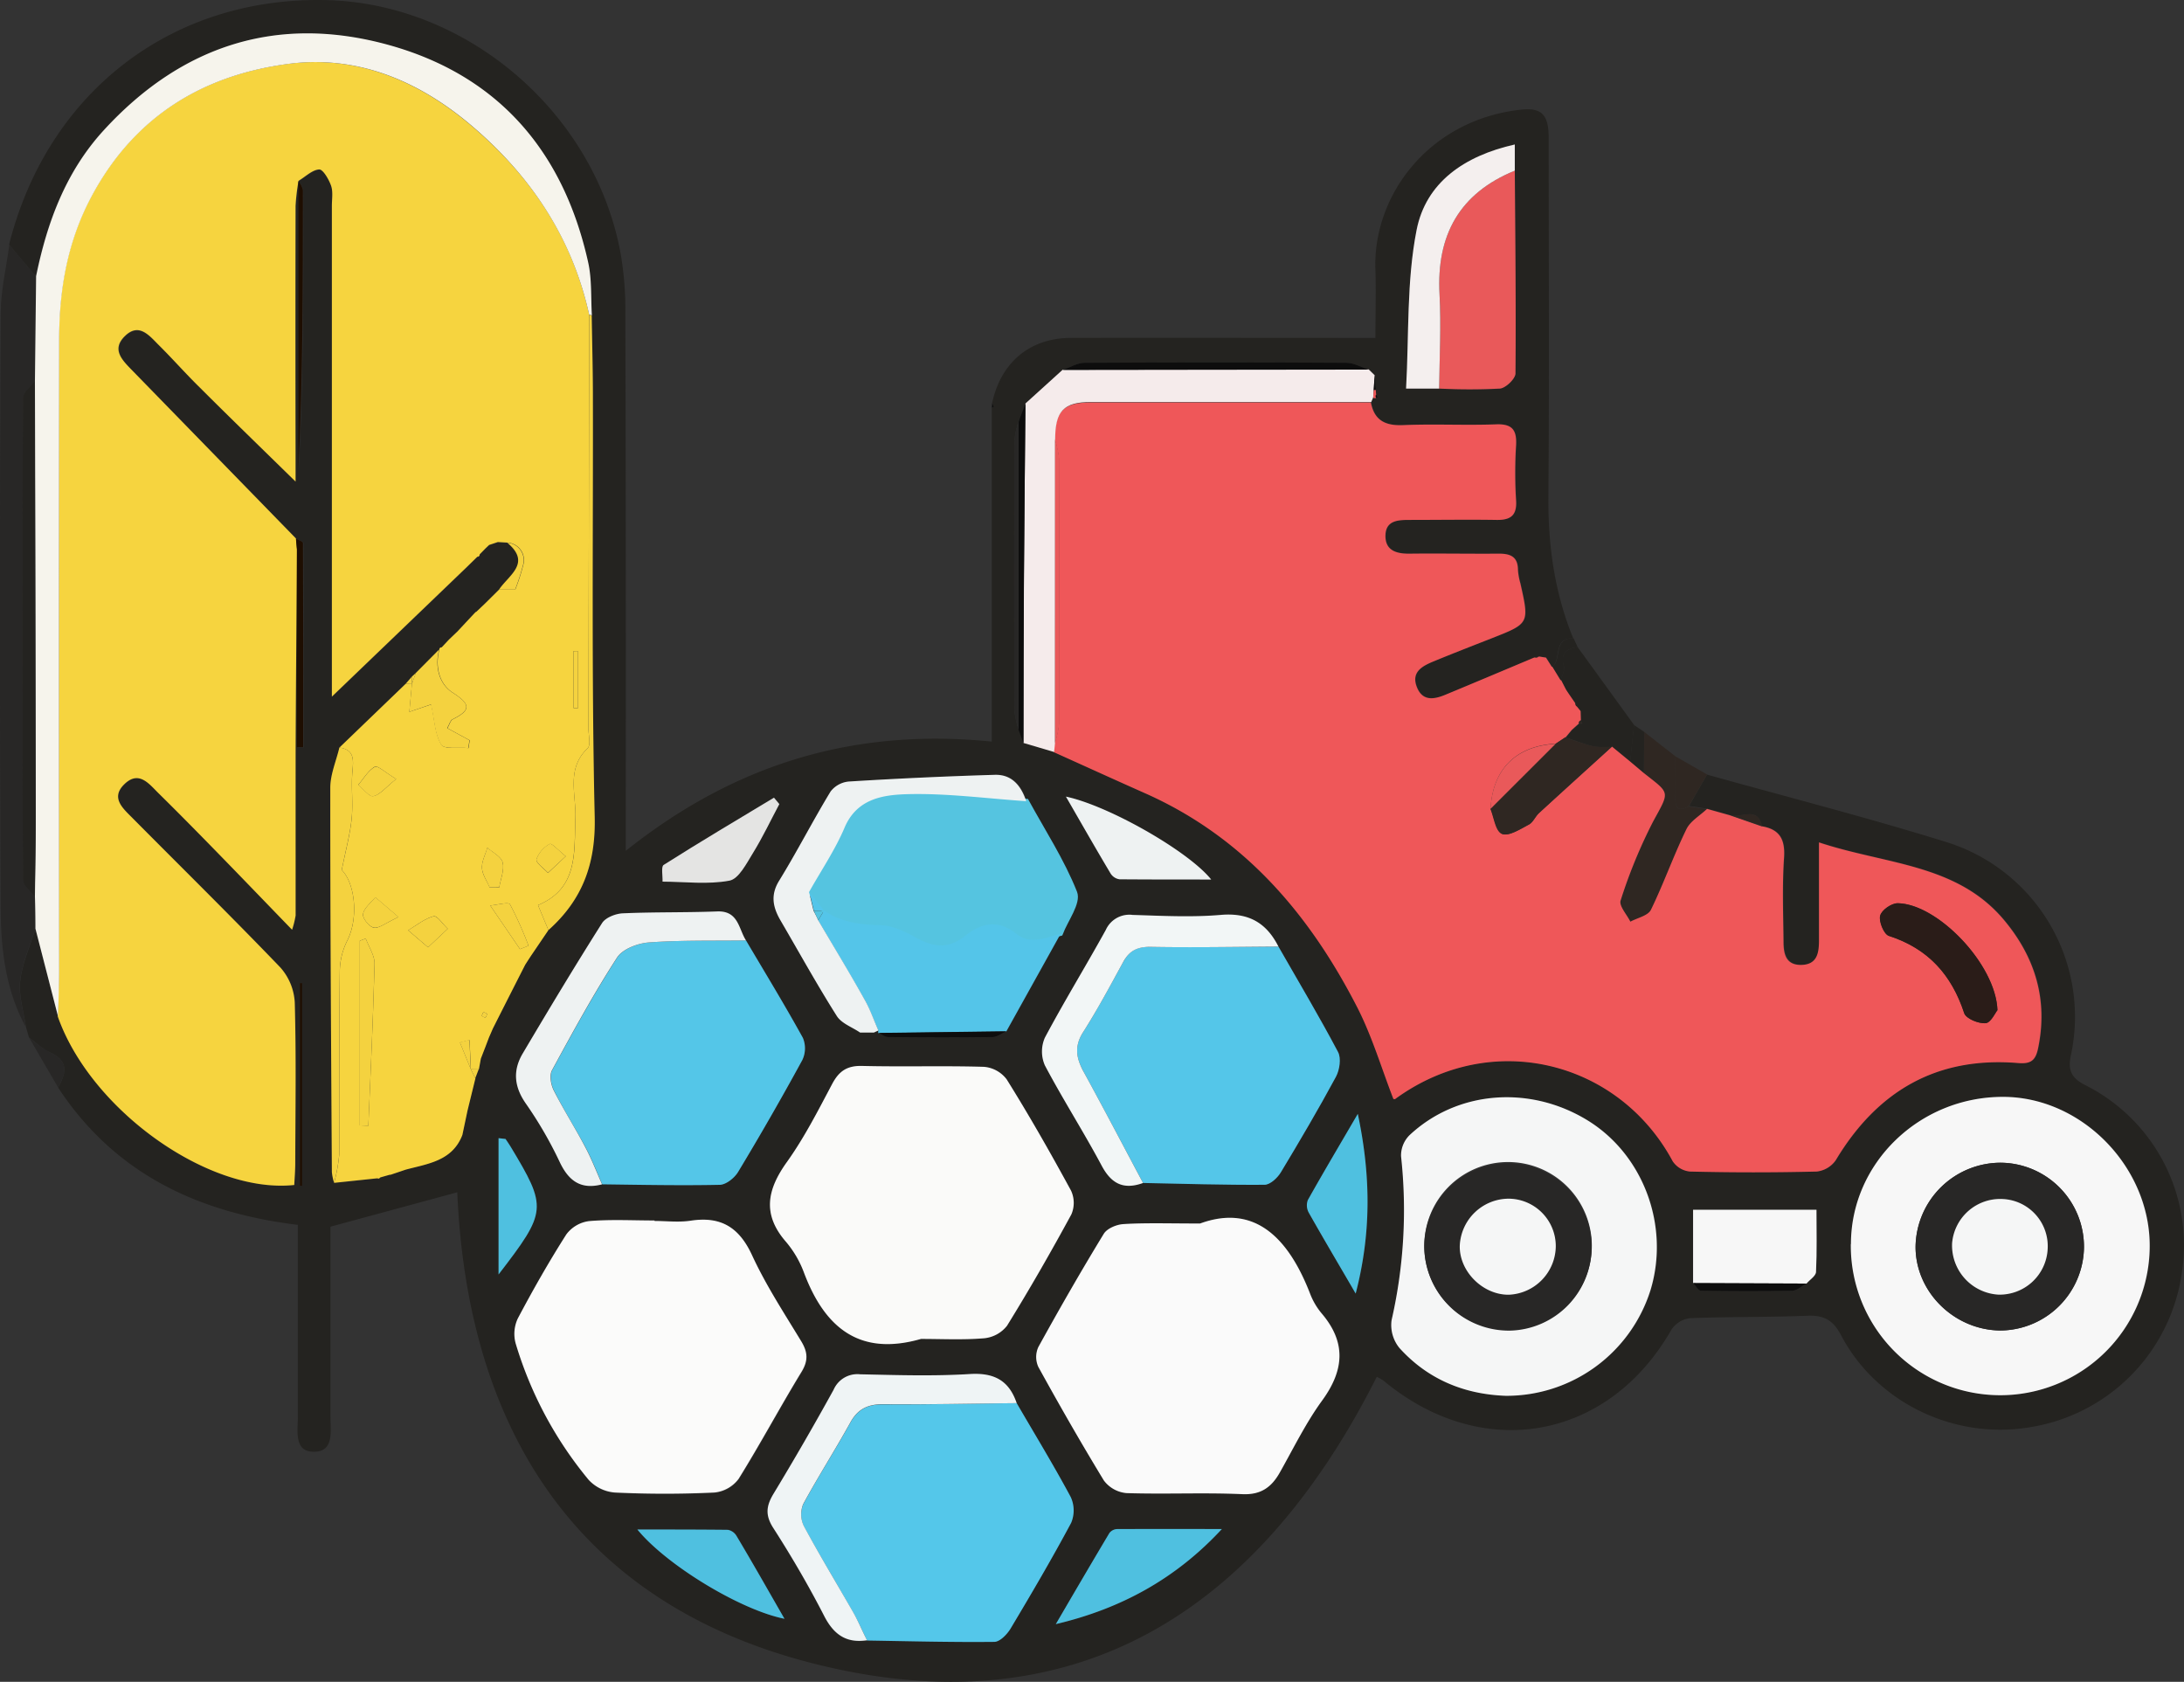 <svg xmlns="http://www.w3.org/2000/svg" width="482.282" height="371.315" viewBox="0 0 482.282 371.315">
  <rect x="0" y="0" width="482.282" height="371.315" fill="#333333" stroke="none"/>
  <g id="Screenshot_199_" data-name="Screenshot (199)" transform="translate(-439.015 -197.89)">
    <path id="Path_2" data-name="Path 2" d="M961.57,444.56c17.68,4.94,35.48,9.49,53,14.94a40.39,40.39,0,0,1,27.34,47.07c-.69,3.26.11,5,3.23,6.57a39.54,39.54,0,0,1,21.26,41.55,40.22,40.22,0,0,1-33.79,34c-16.6,2.69-33.64-5.53-41.45-20.37-1.74-3.31-3.75-4.43-7.38-4.29-8.64.35-17.31.2-25.95.54a5.79,5.79,0,0,0-4.1,2.5C939.8,591.51,912,596.51,890.17,578.4a9.119,9.119,0,0,0-1.53-.88c-26.2,52-66.94,78.07-124.85,63.18-51.61-13.26-75.91-51.27-78.2-103.92l-28,7.59v42c0,3.2.86,7.79-3.8,7.69-4.25-.08-3.4-4.53-3.41-7.59v-42.5c-22.22-2.7-40.52-11.42-52.93-30.31,1.75-3.11,2.43-5.87-1.78-7.75-1.71-.76-3.12-2.2-4.67-3.33-.21-.76-.43-1.51-.65-2.27-.48-3.4-1.63-6.89-1.26-10.2.43-3.91,2.18-7.68,3.35-11.51l5,19.42c7.23,20.54,33.29,39.23,52.22,37.18.08-1.57.22-3.2.22-4.83,0-11.82.22-23.65-.11-35.46a12.65,12.65,0,0,0-3.19-7.74c-10.71-11.17-21.75-22-32.66-33-2.12-2.14-4.9-4.47-1.72-7.51s5.41,0,7.5,2.06c4.27,4.2,8.47,8.47,12.66,12.76,5.4,5.53,10.75,11.1,16.82,17.37a20.108,20.108,0,0,0,.78-3.16c0-12-.09-23.93,0-35.89,0-15,.21-29.94.32-44.91v43.66h1.41c0-15,0-30.07-.06-45.11,0-.31-1-.62-1.56-.94l-36.19-37.11c-2.17-2.23-4.56-4.76-1.57-7.63s5.41,0,7.49,2.09c3.07,3,5.94,6.27,9,9.31,6.77,6.73,13.61,13.38,21.15,20.77V319.06a46.035,46.035,0,0,1,.62-5.33V377.4c1.07-20.57,1.08-41.14,1-61.71,0-.73-.61-1.47-.93-2.2,1.5-.9,3-2.39,4.51-2.47.84,0,2.13,2.2,2.62,3.61s.17,3,.17,4.46V427.41l29.74-28.58,2.33-2.28a.46.46,0,0,0,.5-.51l1.3-1.33.8-.76,1.93-.64,2.14.13c5.36,4.48.31,7.11-1.81,10.27l-3.2,3.17-1.9,1.8-.16.06-.82.87L685.57,413l-1.77,1.69-.16.16-1.55,1.66a.45.45,0,0,0-.51.48l-5.15,5.2-.85.78-1.41,1.6-14.61,14.06c-.7,3-2,5.93-2,8.89,0,28.28.18,56.55.35,84.83a12,12,0,0,0,.49,2.38h0l9.5-1,.4.07.3-.27,2.19-.67-.09.08,3.48-1.17c4.92-1.32,10.3-1.91,12.51-7.66l1.14-5.4,1.74-7.1c.25-.66.51-1.33.77-2a13.819,13.819,0,0,0,.43-2.35l1-2.58.79-2.08.87-2q3.56-7,7.13-14.06l1.22-1.89,3.91-5.76c7.48-6.67,10.47-14.59,10.22-25-.72-31.24-.33-62.5-.4-93.76,0-5.64-.17-11.28-.26-16.93-.25-3.92,0-7.95-.83-11.74-5.44-24.47-19.85-41.29-44.18-48-24.52-6.74-45.66.16-62.82,18.91-8.34,9.12-12.47,20.28-14.9,32.18q-3-3.49-5.9-7c8.42-33.42,35.56-54.54,69.48-54,31.29.45,59.77,24.64,65.54,55.84a71.859,71.859,0,0,1,1.07,12.86q.15,57.45.09,114.89v4.25c24-19.12,50.27-27.19,80.82-24.12V363.55c.13-.08.38-.19.37-.24a4.492,4.492,0,0,0-.31-.71c1.95-9.07,8.34-14.44,17.46-14.46,20.1-.05,40.2,0,60.31,0h6.89c0-5.48.16-10.26,0-15-.64-16.41,11.82-33.23,32.26-35.4,4.43-.47,6,1.14,6,6.17,0,26.47.15,52.93-.06,79.4-.08,10.79,1.39,21.18,5.49,31.17-4.58-.13-2.53,4.64-4.67,6.32v-.08l-1.27-2-1.63-.26-.93.23c-6.58,2.76-13.15,5.54-19.75,8.27-2.53,1-5,1.33-6.24-1.83s1.19-4.52,3.57-5.51c4.29-1.79,8.63-3.47,13-5.17,8.31-3.27,8.31-3.26,6.32-12.15a14.319,14.319,0,0,1-.53-2.94c0-2.87-1.59-3.62-4.18-3.59-6.49.08-13,0-19.48,0-3,0-5.66-.54-5.6-4s2.94-3.45,5.55-3.45c6.32,0,12.65-.07,19,0,3.14.05,4.53-1,4.29-4.4a97.543,97.543,0,0,1,0-12c.19-3.34-.73-4.84-4.4-4.7-6.82.25-13.65-.12-20.47.17-4,.17-6.43-1-7.18-5,.14-.34.28-.7.41-1l.32.09.32-.05.44-.15-.4-.6-.07-1-.27-3.23-1.32-1.29c-1.63-.52-3.26-1.49-4.89-1.5q-28.92-.17-57.86,0c-1.61,0-3.22,1-4.82,1.58l-8.22,7.44c-.51,1.32-1,2.64-1.54,3.95a20.325,20.325,0,0,0-.91,4.18q-.09,29.79,0,59.58a19.512,19.512,0,0,0,.92,4.17l1.09,3,6.76,2c6.76,3,13.51,6.1,20.27,9.12,21.7,9.68,36.17,26.6,46.74,47.19,3.29,6.42,5.36,13.46,8,20.27.08,0,.31.12.4,0,21.4-15.62,49.43-8.32,61.27,13.74a5.19,5.19,0,0,0,3.82,2.28q13.98.3,28,0a5.93,5.93,0,0,0,4.18-2.49c9.15-15.25,22.26-22.94,40.24-21.47,2.64.22,3.85-.38,4.43-3.17,2.27-10.76-.63-20.16-7.46-28.35-10.43-12.51-26.16-12.28-40.9-17.19v21.8c0,2.67-.56,5.2-3.94,5.25s-3.87-2.62-3.9-5.21c-.06-6.16-.3-12.34.12-18.47.28-4.09-1-6.29-5-6.94-1-4.6-4.72-1.51-7-2.43l-5-1.4-4.06-.6C958.88,449.23,960.23,446.9,961.57,444.56Zm-3.08,112.27c.59.59,1.17,1.66,1.77,1.67,6.73.12,13.46.15,20.19,0,1,0,2.06-1,3.09-1.58.73-.87,2.06-1.7,2.1-2.6.22-4.56.1-9.14.1-13.69H958.49ZM778.62,501.59c.71.32,1.42.92,2.13.93,7.71.07,15.42.09,23.13,0,1,0,2-.84,3-1.28l12-21.57c1.16-3.06,4-6.81,3.16-9.06-2.79-7-7-13.5-10.67-20.19-1.16-3.38-3.18-6-7-5.82q-16.11.53-32.19,1.48a5.73,5.73,0,0,0-4,2.18c-3.95,6.5-7.45,13.27-11.4,19.76-2,3.21-1.31,5.92.36,8.78,4.09,7,8,14.14,12.37,21,1,1.66,3.41,2.49,5.17,3.7h3.05l1-.46A.83.83,0,0,0,778.62,501.59ZM902.41,359.34c4.48.06,9,.37,13.42,0,1.28-.1,3.43-2.17,3.44-3.35.13-14.92,0-29.84-.15-44.76v-5.79c-11.22,2.52-19.64,8.43-21.69,18.9-2.23,11.34-1.66,23.23-2.32,35ZM717.61,535c8.65.08,17.3.29,25.95.11,1.4,0,3.27-1.53,4.06-2.86q7.33-12.18,14.16-24.67a6,6,0,0,0,.13-4.92c-4-7.27-8.34-14.36-12.56-21.51-1.65-2.56-1.65-6.57-6.31-6.4-6.95.27-13.93.11-20.88.42-1.59.07-3.78.93-4.55,2.15-6,9.49-11.8,19.12-17.52,28.78-2.22,3.75-1.93,7.34.7,11.09a88.751,88.751,0,0,1,7.48,12.92C710.27,534.34,713,536.23,717.61,535Zm119.43-.3c8.94.18,17.89.46,26.83.4,1.22,0,2.83-1.5,3.57-2.72,4.21-6.95,8.33-14,12.19-21.13.81-1.51,1.19-4.08.46-5.46-4.17-7.88-8.74-15.54-13.16-23.28-2.65-5.24-6.57-7.56-12.73-7-6.43.57-13,.22-19.43,0a5.7,5.7,0,0,0-5.91,3.3c-4.4,8-9.18,15.75-13.46,23.8a7.62,7.62,0,0,0,0,6.12c3.95,7.47,8.56,14.6,12.51,22.08,2.09,4.19,4.86,5.45,9.09,3.91Zm-61,101c9.37.15,18.74.4,28.11.3,1.23,0,2.81-1.65,3.58-2.92,4.6-7.7,9.15-15.44,13.38-23.35a7.06,7.06,0,0,0-.09-5.71c-3.76-7-7.92-13.84-11.93-20.73-1.66-4.86-4.79-6.71-10.13-6.38-8.12.51-16.3.25-24.44.07-2.88-.06-4.48.9-5.87,3.43q-6.36,11.58-13.22,22.88c-1.64,2.7-1.94,4.76-.08,7.64,4,6.28,7.82,12.77,11.23,19.41,2.16,4.17,4.94,6.09,9.5,5.4ZM788,569.15c4.66,0,9.34.25,14-.13a7.31,7.31,0,0,0,5-2.76c5-8,9.69-16.27,14.21-24.59a6.41,6.41,0,0,0-.08-5.25c-4.52-8.31-9.23-16.52-14.21-24.56a7,7,0,0,0-5-2.76c-9-.27-18,0-26.94-.2-3.33-.09-5.09,1.13-6.6,4-3.09,5.87-6.13,11.85-10,17.23-4.37,6.1-5.46,11.55-.19,17.6a22.741,22.741,0,0,1,4,6.88C766.72,566.7,774.41,573.05,788,569.15Zm61.66-25.48c-7.23,0-12.07-.17-16.88.1a6.289,6.289,0,0,0-4.37,2.14c-5,8.23-9.8,16.59-14.45,25a5.28,5.28,0,0,0,0,4.4c4.65,8.45,9.41,16.84,14.46,25.06a7,7,0,0,0,5,2.79c8.48.28,17-.14,25.46.23,4.15.18,6.53-1.46,8.4-4.78,3-5.36,5.75-11,9.36-15.91,4.88-6.69,5.34-12.81-.14-19.23a15.28,15.28,0,0,1-2.52-4.29c-4.82-12.31-12.28-19.92-24.36-15.51Zm-120.45-.56h0c-4.83,0-9.68-.27-14.47.14a7.47,7.47,0,0,0-5,2.94c-3.84,6-7.38,12.26-10.72,18.57a8,8,0,0,0-.47,5.48,85.47,85.47,0,0,0,16.13,30.14,8.83,8.83,0,0,0,5.77,2.79q10.965.495,22,0a7.61,7.61,0,0,0,5.33-3c4.83-7.76,9.14-15.84,13.9-23.64,1.53-2.52,1.37-4.38-.07-6.76-3.78-6.26-7.81-12.43-10.86-19-2.85-6.17-6.88-8.65-13.51-7.62a72.389,72.389,0,0,1-8.07-.04Zm264.18,5.1a33,33,0,0,0,66,.74c.21-17.65-15-33.22-32.39-33.24-18.5-.02-33.61,14.6-33.65,32.5Zm-76.22,33.5a33.33,33.33,0,0,0,32-23.38c4.27-14.15-1.59-29.89-13.94-37.45-12.78-7.82-28.79-6.56-39.31,3.31a6.35,6.35,0,0,0-1.85,4.62A109.2,109.2,0,0,1,891.91,565a8,8,0,0,0,1.75,6.14c6.22,6.86,14.22,10.24,23.47,10.57Zm-62.69,29.41H831.32a2.27,2.27,0,0,0-1.68.87c-4,6.68-7.91,13.4-11.84,20.12,14.46-3.41,26.54-10.11,36.64-20.99Zm30-91.66c-4.15,7.11-7.66,13-11,19a3.351,3.351,0,0,0,.17,2.74c3.39,6,6.91,12,10.39,17.92,3.29-12.89,3.43-25.53.41-39.66ZM757.85,630.94c-3.65-6.36-7-12.34-10.53-18.27a2.83,2.83,0,0,0-1.91-1.37c-6.5-.11-13-.07-20-.07C731.88,619.16,748.23,629,757.85,630.94ZM820,449.42c3.59,6.2,6.68,11.63,9.88,17a2.79,2.79,0,0,0,1.94,1.25c6.53.09,13.05.05,20.25.05C847.07,461.48,829.43,451.41,820,449.42Zm-63.28,1.65-1.18-1.42c-8.14,4.91-16.32,9.77-24.36,14.85-.61.39-.19,2.42-.25,3.69,5,0,10,.68,14.78-.22,2.07-.39,3.78-3.83,5.22-6.15,2.12-3.46,3.87-7.16,5.78-10.75ZM696.25,525l-1.54-.19v30.11c10.74-14,10.79-14.71,2.62-28.29C697,526.1,696.61,525.56,696.25,525Zm-45.41,10.29h.49V490.58h-.49Z" transform="translate(-145.6 -75.65)" fill="#242320"/>
    <path id="Path_3" data-name="Path 3" d="M592.4,478.58c-1.17,3.83-2.92,7.6-3.35,11.51-.37,3.31.78,6.8,1.26,10.2-4.41-8-5.49-17-5.54-25.8q-.36-65.85,0-131.71c0-5.07,1.24-10.13,1.9-15.19q3,3.48,5.9,7-.13,11.55-.26,23.12c-.91,1.21-2.6,2.42-2.61,3.63q-.21,53.25,0,106.5c0,1.21,1.7,2.42,2.61,3.64Z" transform="translate(-145.6 -75.65)" fill="#282726"/>
    <path id="Path_4" data-name="Path 4" d="M957.53,451.57l4.06.6c-1.55,1.48-3.68,2.68-4.55,4.48-2.82,5.84-5,12-7.84,17.8-.64,1.31-3,1.77-4.54,2.62-.78-1.58-2.56-3.51-2.15-4.69a112.429,112.429,0,0,1,7.19-17.46c3.71-6.79,3.75-6.06-2.08-10.68l.09-9.1,6.88,5.39c0,3.09.06,6.19,0,9.28C954.53,452.25,955.52,452.7,957.53,451.57Z" transform="translate(-145.6 -75.65)" fill="#2f2722"/>
    <path id="Path_5" data-name="Path 5" d="M933,416.41l12.47,17.2c-.29,2.7-.57,5.41-.86,8.11l-4-3.29a18.132,18.132,0,0,1-4-.06c-2.12-.5-4.17-1.34-6.25-2v.06l1.32-1.59.16-.16,1.53-1.37h.66c-.09-.21-.19-.42-.28-.62l-.06-2.05-.82-1a.8.8,0,0,1-.37-.75l-1.5-2.17-.58-.87-1.11-2.16-.1.08c.28-1,1-2.21.75-3.09C929.13,417.81,930.46,416.78,933,416.41Z" transform="translate(-145.6 -75.65)" fill="#242320"/>
    <path id="Path_6" data-name="Path 6" d="M957.53,451.57c-2,1.13-3,.68-2.95-1.76.07-3.09,0-6.19,0-9.28l7,4C960.23,446.9,958.88,449.23,957.53,451.57Z" transform="translate(-145.6 -75.65)" fill="#2f2722"/>
    <path id="Path_7" data-name="Path 7" d="M591,502.56a29.625,29.625,0,0,0,4.67,3.33c4.21,1.88,3.53,4.64,1.78,7.75Z" transform="translate(-145.6 -75.65)" fill="#282726"/>
    <path id="Path_8" data-name="Path 8" d="M944.58,441.72c.29-2.7.57-5.41.86-8.11l2.27,1.53-.09,9.11Z" transform="translate(-145.6 -75.65)" fill="#242320"/>
    <path id="Path_9" data-name="Path 9" d="M933,416.41c-2.51.37-3.84,1.4-3,4.27.26.88-.47,2.05-.75,3.09l-1.83-3c2.14-1.68.09-6.45,4.67-6.32Z" transform="translate(-145.6 -75.65)" fill="#242320"/>
    <path id="Path_10" data-name="Path 10" d="M803.71,362.6a4.492,4.492,0,0,1,.31.71c0,.05-.24.16-.37.24Z" transform="translate(-145.6 -75.65)" fill="#0d0d0d"/>
    <path id="Path_11" data-name="Path 11" d="M668.6,533.49l-.3.27-.4-.07-9.5,1h0a36.763,36.763,0,0,0,1.13-6.23c.1-13.64,0-27.27.13-40.9a15.681,15.681,0,0,1,1.72-6.49c2.47-5.06,1.59-12.57-1.29-15.44.85-4.28,1.82-7.76,2.18-11.31s-.14-7,.18-10.49c.24-2.62.42-4.76-2.88-5.24l14.61-14.06,1.4.05h0c-.18,1.9-.36,3.81-.57,6.13l4.83-1.63c.77,3.5.83,6.6,2.24,8.88.66,1.07,3.91.55,6,.75.09-.57.18-1.15.26-1.73l-4.92-2.67c.5-.87.68-1.7,1.16-1.94,4.16-2.07,3.91-3.38,0-5.92-2.94-1.89-3.94-5.71-2.94-9.5a.45.45,0,0,1,.51-.48l1.55-1.66.16-.16,1.77-1.69,3.18-3.41.82-.87.16-.06,1.9-1.8,3.2-3.17h3.54a44.488,44.488,0,0,0,1.72-5.31,3.86,3.86,0,0,0-3.45-5l-2.14-.13-1.93.64-.8.76-1.3,1.33a.46.46,0,0,1-.5.51l-2.33,2.28-29.8,28.61V319.02c0-1.5.29-3.11-.17-4.46s-1.78-3.65-2.62-3.61c-1.54.08-3,1.57-4.51,2.47l-.1.24a46.046,46.046,0,0,0-.62,5.33q-.06,27.18,0,54.35v6.52c-7.54-7.39-14.38-14-21.15-20.77-3.07-3-5.94-6.27-9-9.31-2.08-2.06-4.36-5.1-7.49-2.09s-.6,5.4,1.57,7.63L650,392.46l.21,2.39c-.11,15-.27,29.94-.32,44.91v35.89a20.108,20.108,0,0,1-.78,3.16c-6.07-6.27-11.42-11.84-16.82-17.37-4.19-4.29-8.39-8.56-12.66-12.76-2.09-2.06-4.32-5.09-7.5-2.06s-.4,5.37,1.72,7.51c10.91,11,21.95,21.85,32.66,33a12.65,12.65,0,0,1,3.19,7.74c.33,11.81.14,23.64.11,35.46,0,1.63-.14,3.26-.22,4.83-18.93,2.05-45-16.64-52.21-37.18.08-3.33.24-6.65.24-10V348.55c0-11.2,1.84-21.88,7.35-32,9.44-17.4,24.44-26.42,43.23-28.91,15.25-2,28.8,3.73,40.41,13.56,13.2,11.13,22.39,24.8,26.12,41.87q-.08,45.66-.17,91.31c0,1.5.57,3.65-.2,4.38-4.75,4.52-2.49,10.18-2.69,15.31-.3,7.67.65,15.59-8.25,19.31l2.3,5.52-3.91,5.76c-.41.63-.82,1.26-1.22,1.89q-3.57,7-7.13,14.06l-.87,2-.79,2.08-1,2.58c-.14.78-.29,1.57-.43,2.35H688.6q-.14-3.22-.29-6.45l-2.12.54q1.22,3,2.41,5.91c.33.67.66,1.33,1,2l-1.74,7.1-1.14,5.4c-2.21,5.75-7.59,6.34-12.52,7.66l-3.47,1.17.09-.09Zm-3.22-52.74-1.31.5V522l1.89.09c.49-11.92,1.07-23.84,1.36-35.77C667.37,484.5,666.06,482.62,665.38,480.75Zm13.76,1.94,4.35-4.09c-1.06-1-2.39-3-3.12-2.77-2,.54-3.77,2-5.63,3.1Zm20.3.4,1.89-.75a80.942,80.942,0,0,0-4.1-9.15c-.33-.56-2.83.14-4.36.27ZM672.1,445.53c-2.39-1.43-4.13-3.06-4.72-2.72-1.5.88-2.47,2.64-3.65,4,1.12.9,2.47,2.71,3.32,2.5C668.57,449,669.79,447.38,672.1,445.53Zm.52,30.5-5.12-4.38c-1,1.23-2.49,2.36-2.72,3.72-.16.89,1.39,2.81,2.41,3s2.55-1.01,5.43-2.37Zm20.12-6.56h2.12c.31-1.85,1.16-3.83.76-5.51-.31-1.28-2.19-2.18-3.38-3.26-.43,1.5-1.27,3-1.19,4.5S692.14,468,692.74,469.47Zm16.81-6.88c-1.6-1.27-3.1-2.95-3.53-2.71a6.24,6.24,0,0,0-2.94,3.4c-.18.73,1.63,2,2.54,3Zm2.71-45.3h-1v12.58h1ZM691,497.84c.28.12.62.4.82.32s.26-.51.38-.79c-.28-.12-.62-.39-.81-.31S691.08,497.56,691,497.84Z" transform="translate(-145.6 -75.65)" fill="#f6d43f"/>
    <path id="Path_12" data-name="Path 12" d="M927.41,420.75l1.83,3,.1-.08,1.11,2.16.58.87,1.43,2.08a.8.8,0,0,0,.37.75l.82,1,.06,2.05a.6.6,0,0,0-.44.65h.06l-1.53,1.37-.16.16-1.32,1.59v-.06l-2.16,1.43c-8.68.51-13.88,5.47-14.39,14.37.82,2,1.21,5,2.59,5.57s4-1.06,5.88-2.06c.94-.49,1.42-1.78,2.25-2.55,5.35-4.91,10.74-9.78,16.11-14.66l4,3.29,3,2.53c5.83,4.61,5.79,3.88,2.08,10.67a112.407,112.407,0,0,0-7.19,17.46c-.41,1.18,1.37,3.11,2.15,4.69,1.56-.85,3.9-1.31,4.54-2.62,2.84-5.82,5-12,7.84-17.8.87-1.8,3-3,4.55-4.48l5,1.4,7,2.43c4,.65,5.27,2.85,5,6.94-.42,6.13-.18,12.31-.12,18.47,0,2.59.4,5.26,3.9,5.21s3.92-2.58,3.94-5.25v-21.8c14.74,4.91,30.47,4.68,40.9,17.19,6.83,8.19,9.73,17.59,7.46,28.35-.58,2.79-1.79,3.39-4.43,3.17-18-1.47-31.09,6.22-40.24,21.47a5.93,5.93,0,0,1-4.18,2.49q-13.98.345-28,0a5.19,5.19,0,0,1-3.82-2.28c-11.84-22.06-39.87-29.36-61.27-13.74-.09.07-.32,0-.4,0-2.64-6.81-4.71-13.85-8-20.27-10.57-20.59-25-37.51-46.74-47.19-6.76-3-13.51-6.08-20.26-9.12l.21-2a19.535,19.535,0,0,0,.93-4.17q.09-29.32,0-58.64a19.7,19.7,0,0,0-.91-4.18c0-6.2,1.84-8.2,7.87-8.21h61.93c.75,4,3.23,5.18,7.18,5,6.82-.29,13.65.08,20.47-.17,3.67-.14,4.59,1.36,4.4,4.7a97.543,97.543,0,0,0,0,12c.24,3.37-1.15,4.45-4.29,4.4-6.32-.1-12.65,0-19,0-2.61,0-5.49,0-5.55,3.45s2.63,4.08,5.6,4c6.49-.07,13,.05,19.48,0,2.59,0,4.16.72,4.18,3.59a14.315,14.315,0,0,0,.53,2.94c2,8.89,2,8.88-6.32,12.15-4.33,1.7-8.67,3.38-13,5.17-2.38,1-4.77,2.29-3.57,5.51s3.71,2.87,6.24,1.83c6.6-2.73,13.17-5.51,19.75-8.27a1,1,0,0,0,.93-.23l1.63.26,1.27,2Zm98.29,75.82c-.36-10.16-13.24-23.48-22-23.61-1.36,0-3.59,1.57-3.88,2.78s.84,4.08,1.93,4.43c8.66,2.79,13.85,8.57,16.64,17.07.4,1.2,3.17,2.34,4.73,2.2C1024.24,499.34,1025.22,497.14,1025.7,496.57Z" transform="translate(-145.6 -75.65)" fill="#ef5759"/>
    <path id="Path_13" data-name="Path 13" d="M788,569.15c-13.55,3.9-21.24-2.45-25.82-14.56a22.742,22.742,0,0,0-4-6.88c-5.27-6.05-4.18-11.5.19-17.6,3.85-5.38,6.89-11.36,10-17.23,1.51-2.85,3.27-4.07,6.6-4,9,.23,18-.07,26.94.2a7,7,0,0,1,5,2.76c5,8,9.69,16.25,14.21,24.56a6.41,6.41,0,0,1,.08,5.25c-4.52,8.32-9.23,16.54-14.21,24.59a7.31,7.31,0,0,1-5,2.76C797.3,569.4,792.62,569.15,788,569.15Z" transform="translate(-145.6 -75.65)" fill="#fafaf9"/>
    <path id="Path_14" data-name="Path 14" d="M849.62,543.67c12.08-4.41,19.54,3.2,24.31,15.54a15.279,15.279,0,0,0,2.52,4.29c5.48,6.42,5,12.54.14,19.23-3.61,4.95-6.33,10.55-9.36,15.91-1.87,3.32-4.25,5-8.4,4.78-8.47-.37-17,.05-25.46-.23a7,7,0,0,1-5-2.79c-5-8.22-9.81-16.61-14.46-25.06a5.28,5.28,0,0,1,0-4.4c4.65-8.44,9.44-16.8,14.45-25,.73-1.19,2.84-2.06,4.37-2.14C837.55,543.5,842.39,543.67,849.62,543.67Z" transform="translate(-145.6 -75.65)" fill="#fafafa"/>
    <path id="Path_15" data-name="Path 15" d="M729.17,543.11c2.66,0,5.38.34,8-.07,6.63-1,10.66,1.45,13.51,7.62,3.05,6.61,7.08,12.78,10.86,19,1.44,2.38,1.6,4.24.07,6.76-4.76,7.8-9.07,15.88-13.9,23.64a7.61,7.61,0,0,1-5.33,3q-10.95.525-22,0a8.83,8.83,0,0,1-5.77-2.79,85.471,85.471,0,0,1-16.13-30.14,8,8,0,0,1,.47-5.48c3.34-6.31,6.88-12.54,10.72-18.57a7.47,7.47,0,0,1,5-2.94c4.79-.41,9.64-.14,14.47-.14Z" transform="translate(-145.6 -75.65)" fill="#fbfbfa"/>
    <path id="Path_16" data-name="Path 16" d="M809.13,583.33c4,6.89,8.17,13.71,11.93,20.73a7.06,7.06,0,0,1,.09,5.71c-4.23,7.91-8.78,15.65-13.38,23.35-.77,1.27-2.35,2.91-3.58,2.92-9.37.1-18.74-.15-28.11-.3-1-2.07-1.93-4.2-3.07-6.2-3.61-6.36-7.41-12.61-10.87-19a6,6,0,0,1-.18-4.83c3.3-6.13,7.08-12,10.45-18.09,1.67-3,3.89-4.05,7.28-4C789.5,583.65,799.32,583.43,809.13,583.33Z" transform="translate(-145.6 -75.65)" fill="#54c7ea"/>
    <path id="Path_17" data-name="Path 17" d="M866.93,482.53c4.42,7.74,9,15.4,13.16,23.28.73,1.38.35,3.95-.46,5.46-3.86,7.15-8,14.18-12.19,21.13-.74,1.22-2.35,2.71-3.57,2.72-8.94.06-17.89-.22-26.84-.4-4.35-8.16-8.64-16.37-13.09-24.48-1.64-3-2.19-5.61-.17-8.78,3.2-5,6-10.28,8.86-15.5,1.33-2.44,3-3.42,5.94-3.37C848,482.77,857.47,482.58,866.93,482.53Z" transform="translate(-145.6 -75.65)" fill="#54c6e9"/>
    <path id="Path_18" data-name="Path 18" d="M993.35,548.21c0-17.9,15.15-32.52,33.58-32.5,17.43,0,32.6,15.59,32.39,33.24a33,33,0,0,1-66-.74Zm51.46.7a18.56,18.56,0,0,0-18.26-18.66,18.81,18.81,0,0,0-18.93,18.6c0,9.92,8.48,18.29,18.62,18.44a18.6,18.6,0,0,0,18.57-18.38Z" transform="translate(-145.6 -75.65)" fill="#f7f7f7"/>
    <path id="Path_19" data-name="Path 19" d="M749.35,481.17c4.22,7.15,8.55,14.24,12.56,21.51a6,6,0,0,1-.13,4.92q-6.81,12.49-14.16,24.67c-.79,1.33-2.66,2.83-4.06,2.86-8.65.18-17.3,0-25.95-.11-1.21-2.71-2.27-5.49-3.66-8.11-2.26-4.24-4.86-8.31-7-12.6-.65-1.27-1-3.38-.39-4.5,4.57-8.41,9.18-16.82,14.35-24.85,1.22-1.9,4.58-3.17,7.06-3.35C735,481.09,742.21,481.27,749.35,481.17Z" transform="translate(-145.6 -75.65)" fill="#54c6e8"/>
    <path id="Path_20" data-name="Path 20" d="M917.13,581.71c-9.25-.33-17.25-3.67-23.47-10.54a8,8,0,0,1-1.75-6.14A109.2,109.2,0,0,0,894,528.81a6.35,6.35,0,0,1,1.85-4.62c10.52-9.87,26.53-11.13,39.31-3.31,12.35,7.56,18.21,23.3,13.94,37.45A33.33,33.33,0,0,1,917.13,581.71Zm-18-33A18.5,18.5,0,1,0,917.515,530.1,18.5,18.5,0,0,0,899.13,548.71Z" transform="translate(-145.6 -75.65)" fill="#f5f6f6"/>
    <path id="Path_21" data-name="Path 21" d="M714.73,343.07c-3.74-17-12.92-30.74-26.06-41.86-11.61-9.83-25.16-15.58-40.41-13.56-18.79,2.49-33.79,11.51-43.23,28.91-5.51,10.15-7.34,20.83-7.35,32q-.07,69.72,0,139.43c0,3.33-.16,6.65-.24,10l-5-19.42q0-3.57-.11-7.12c.07-6,.2-12,.19-18q-.06-47.89-.19-95.81l.26-23.12c2.43-11.9,6.56-23.06,14.9-32.18,17.16-18.75,38.3-25.65,62.82-18.91,24.33,6.7,38.74,23.52,44.18,48,.85,3.79.58,7.82.83,11.74A1.539,1.539,0,0,0,714.73,343.07Z" transform="translate(-145.6 -75.65)" fill="#f6f4ec"/>
    <path id="Path_22" data-name="Path 22" d="M811.31,450.41c3.66,6.69,7.88,13.16,10.67,20.19.89,2.25-2,6-3.16,9.06-3.26.88-6.68,2.56-9.77,0-4-3.25-7.82-2.35-11.25.41-3.72,3-7,2.57-10.89.44-2.41-1.34-5.19-2.68-7.84-2.75-4.52-.11-8.72-.63-12.49-3.25l-3.22-4.1c2.64-4.72,5.73-9.25,7.83-14.2,2.74-6.47,8.59-7.25,13.88-7.4C793.8,448.63,802.56,449.82,811.31,450.41Z" transform="translate(-145.6 -75.65)" fill="#55c4e0" stroke="#55c4e0" stroke-width="1"/>
    <path id="Path_23" data-name="Path 23" d="M817.6,437.57l-.21,2-6.77-2c0-12.33,0-24.65.11-37,.08-12.65.22-25.3.33-37.95l8.22-7.45,67.57-.08,1.32,1.29c-.07,1.22-.15,2.43-.23,3.65,0,.43-.07.85-.1,1.27l-.42,1H825.49c-6,0-7.84,2-7.87,8.21Q817.61,404.08,817.6,437.57Z" transform="translate(-145.6 -75.65)" fill="#f5ebeb"/>
    <path id="Path_24" data-name="Path 24" d="M766.58,474.56c3.77,2.62,8,3.14,12.49,3.25,2.65.07,5.43,1.41,7.84,2.75,3.85,2.13,7.17,2.56,10.89-.44,3.43-2.76,7.24-3.66,11.25-.41,3.09,2.51,6.51.83,9.77,0l-12,21.57-28.24.36a.831.831,0,0,1,0-.54c-1-2.25-1.82-4.6-3-6.73-3.35-5.92-6.86-11.75-10.3-17.62.42-.71.85-1.41,1.27-2.11Z" transform="translate(-145.6 -75.65)" fill="#54c5e9"/>
    <path id="Path_25" data-name="Path 25" d="M919.12,311.22c.1,14.92.28,29.84.15,44.76,0,1.18-2.16,3.25-3.44,3.35a133.484,133.484,0,0,1-13.42,0c.06-6.95.46-13.91.09-20.84C901.8,325.47,906.88,316.23,919.12,311.22Z" transform="translate(-145.6 -75.65)" fill="#e9595a"/>
    <path id="Path_26" data-name="Path 26" d="M866.93,482.53c-9.46.05-18.91.24-28.36.06-2.93,0-4.61.93-5.94,3.37-2.85,5.22-5.66,10.48-8.86,15.5-2,3.17-1.47,5.78.17,8.78,4.45,8.11,8.74,16.32,13.09,24.48-4.26,1.54-7,.23-9.17-3.88-4-7.48-8.56-14.61-12.51-22.08a7.62,7.62,0,0,1,0-6.12c4.28-8.05,9.06-15.82,13.46-23.8a5.7,5.7,0,0,1,5.91-3.3c6.48.2,13,.55,19.43,0C860.36,475,864.28,477.29,866.93,482.53Z" transform="translate(-145.6 -75.65)" fill="#f2f6f6"/>
    <path id="Path_27" data-name="Path 27" d="M749.35,481.17c-7.14.1-14.31-.08-21.42.44-2.48.18-5.84,1.45-7.06,3.35-5.17,8-9.78,16.44-14.35,24.85-.62,1.12-.26,3.23.39,4.5,2.18,4.29,4.78,8.36,7,12.6,1.39,2.62,2.45,5.4,3.66,8.11-4.61,1.21-7.34-.68-9.34-4.89a88.757,88.757,0,0,0-7.48-12.92c-2.63-3.75-2.92-7.34-.7-11.09,5.72-9.66,11.51-19.29,17.52-28.78.77-1.22,3-2.08,4.55-2.15,7-.31,13.93-.15,20.88-.42C747.7,474.6,747.7,478.61,749.35,481.17Z" transform="translate(-145.6 -75.65)" fill="#eef2f2"/>
    <path id="Path_28" data-name="Path 28" d="M765.29,476.7c3.44,5.87,7,11.7,10.3,17.62,1.21,2.13,2,4.48,3,6.73l-1,.46h-3.05c-1.76-1.21-4.12-2-5.17-3.7-4.34-6.86-8.28-14-12.37-21-1.67-2.86-2.32-5.57-.36-8.78,4-6.49,7.45-13.26,11.4-19.76a5.73,5.73,0,0,1,4-2.18q16.08-1,32.19-1.48c3.86-.13,5.88,2.44,7,5.82-8.75-.59-17.51-1.78-26.24-1.55-5.29.15-11.14.93-13.88,7.4-2.1,4.95-5.19,9.48-7.83,14.2.33,1.4.66,2.8,1,4.19A18.262,18.262,0,0,1,765.29,476.7Z" transform="translate(-145.6 -75.65)" fill="#eef2f2"/>
    <path id="Path_29" data-name="Path 29" d="M809.13,583.33c-9.81.1-19.63.32-29.44.23-3.39,0-5.61,1-7.28,4-3.37,6.09-7.15,12-10.45,18.09a6,6,0,0,0,.18,4.83c3.46,6.43,7.26,12.68,10.87,19,1.14,2,2,4.13,3.07,6.2-4.56.69-7.34-1.23-9.46-5.36-3.41-6.64-7.19-13.13-11.23-19.41-1.86-2.88-1.56-4.94.08-7.64q6.84-11.31,13.22-22.88a5.724,5.724,0,0,1,5.87-3.43c8.14.18,16.32.44,24.44-.07C804.34,576.62,807.47,578.47,809.13,583.33Z" transform="translate(-145.6 -75.65)" fill="#eff4f5"/>
    <path id="Path_30" data-name="Path 30" d="M958.49,556.83V540.64h27.25c0,4.55.12,9.13-.1,13.69,0,.9-1.37,1.73-2.1,2.6Z" transform="translate(-145.6 -75.65)" fill="#f7f7f7"/>
    <path id="Path_31" data-name="Path 31" d="M919.12,311.22c-12.24,5-17.32,14.25-16.62,27.28.37,6.93,0,13.89-.09,20.84h-7.3c.66-11.78.09-23.67,2.32-35,2.05-10.47,10.47-16.38,21.69-18.9Z" transform="translate(-145.6 -75.65)" fill="#f4efee"/>
    <path id="Path_32" data-name="Path 32" d="M854.44,611.12c-10.1,10.91-22.18,17.58-36.68,21,3.93-6.72,7.85-13.44,11.84-20.12a2.27,2.27,0,0,1,1.68-.87C839,611.1,846.72,611.12,854.44,611.12Z" transform="translate(-145.6 -75.65)" fill="#4fc0e0"/>
    <path id="Path_33" data-name="Path 33" d="M884.45,519.46c3,14.13,2.88,26.77-.47,39.68-3.48-6-7-11.91-10.39-17.92a3.35,3.35,0,0,1-.17-2.74C876.79,532.48,880.3,526.57,884.45,519.46Z" transform="translate(-145.6 -75.65)" fill="#4fc0e0"/>
    <path id="Path_34" data-name="Path 34" d="M757.85,630.94c-9.62-1.9-26-11.78-32.49-19.71,7,0,13.55,0,20,.07a2.83,2.83,0,0,1,1.91,1.37C750.81,618.6,754.2,624.58,757.85,630.94Z" transform="translate(-145.6 -75.65)" fill="#4fc0e0"/>
    <path id="Path_35" data-name="Path 35" d="M659.56,438.58c3.3.48,3.12,2.62,2.88,5.24-.32,3.48.18,7-.18,10.49s-1.33,7-2.18,11.31c2.88,2.87,3.76,10.38,1.29,15.44a15.679,15.679,0,0,0-1.72,6.49c-.15,13.63,0,27.26-.13,40.9a36.762,36.762,0,0,1-1.13,6.23,12,12,0,0,1-.49-2.38c-.17-28.28-.37-56.55-.35-84.83C657.55,444.51,658.86,441.55,659.56,438.58Z" transform="translate(-145.6 -75.65)" fill="#f4d23f"/>
    <path id="Path_36" data-name="Path 36" d="M820,449.42c9.44,2,27.08,12.06,32.07,18.3-7.2,0-13.72,0-20.25-.05a2.79,2.79,0,0,1-1.94-1.25C826.67,461.05,823.58,455.62,820,449.42Z" transform="translate(-145.6 -75.65)" fill="#eef2f2"/>
    <path id="Path_37" data-name="Path 37" d="M714.73,343.07a1.54,1.54,0,0,1,.55.14c.09,5.65.24,11.29.26,16.93.07,31.26-.32,62.52.4,93.76.25,10.41-2.74,18.33-10.22,25l-2.3-5.52c8.9-3.72,8-11.64,8.25-19.31.2-5.13-2.06-10.79,2.69-15.31.77-.73.2-2.88.2-4.38Q714.65,388.74,714.73,343.07Z" transform="translate(-145.6 -75.65)" fill="#f4d23f"/>
    <path id="Path_38" data-name="Path 38" d="M756.71,451.07c-1.91,3.59-3.66,7.29-5.79,10.75-1.44,2.32-3.15,5.76-5.22,6.15-4.77.9-9.83.24-14.78.22.06-1.27-.36-3.3.25-3.69,8-5.08,16.22-9.94,24.36-14.85Z" transform="translate(-145.6 -75.65)" fill="#e4e4e3"/>
    <path id="Path_39" data-name="Path 39" d="M696.25,525c.36.54.74,1.08,1.08,1.63,8.17,13.58,8.12,14.32-2.62,28.29V524.83Z" transform="translate(-145.6 -75.65)" fill="#4fc0e0"/>
    <path id="Path_40" data-name="Path 40" d="M681.58,416.94c-1,3.79,0,7.61,2.94,9.5,4,2.54,4.2,3.85,0,5.92-.48.24-.66,1.07-1.16,1.94l4.92,2.67c-.08.58-.17,1.16-.26,1.73-2.07-.2-5.32.32-6-.75-1.41-2.28-1.47-5.38-2.24-8.88L675,430.7c.21-2.32.39-4.23.57-6.13l.85-2.43Z" transform="translate(-145.6 -75.65)" fill="#f4d23f"/>
    <path id="Path_41" data-name="Path 41" d="M886.85,355.14l-67.57.08c1.6-.55,3.21-1.57,4.82-1.58q28.93-.17,57.86,0C883.59,353.65,885.22,354.62,886.85,355.14Z" transform="translate(-145.6 -75.65)" fill="#0d0d0d"/>
    <path id="Path_42" data-name="Path 42" d="M811.06,362.66c-.11,12.66-.25,25.31-.33,38-.07,12.32-.07,24.64-.11,37-.36-1-.73-2-1.09-3V366.73C810,365.3,810.55,364,811.06,362.66Z" transform="translate(-145.6 -75.65)" fill="#0d0d0d"/>
    <path id="Path_43" data-name="Path 43" d="M809.52,366.61v67.93a19.512,19.512,0,0,1-.92-4.17q-.09-29.79,0-59.58A20.331,20.331,0,0,1,809.52,366.61Z" transform="translate(-145.6 -75.65)" fill="#282726"/>
    <path id="Path_44" data-name="Path 44" d="M650.58,313.45c.32.73.93,1.47.93,2.2,0,20.57,0,41.14-1,61.71V313.69Z" transform="translate(-145.6 -75.65)" fill="#1e0e01"/>
    <path id="Path_45" data-name="Path 45" d="M958.49,556.83l25,.1c-1,.55-2,1.55-3.09,1.58-6.73.14-13.46.11-20.19,0C959.66,558.49,959.08,557.42,958.49,556.83Z" transform="translate(-145.6 -75.65)" fill="#0d0d0d"/>
    <path id="Path_46" data-name="Path 46" d="M650.17,394.85l-.21-2.39c.54.32,1.56.63,1.56.94.07,15,.06,30.07.06,45.11h-1.41Z" transform="translate(-145.6 -75.65)" fill="#1e0e01"/>
    <path id="Path_47" data-name="Path 47" d="M650.84,535.31V490.59h.49v44.76Z" transform="translate(-145.6 -75.65)" fill="#1e0e01"/>
    <path id="Path_48" data-name="Path 48" d="M778.62,501.59l28.24-.36c-1,.44-2,1.26-3,1.28-7.71.1-15.42.08-23.13,0C780,502.51,779.33,501.91,778.62,501.59Z" transform="translate(-145.6 -75.65)" fill="#0d0d0d"/>
    <path id="Path_49" data-name="Path 49" d="M696.64,393.37a3.86,3.86,0,0,1,3.45,5,44.5,44.5,0,0,1-1.72,5.31h-3.54C697,400.48,702,397.85,696.64,393.37Z" transform="translate(-145.6 -75.65)" fill="#f4d23f"/>
    <path id="Path_50" data-name="Path 50" d="M973.741,455.931l-7.141-2.484C968.88,454.367,972.711,451.331,973.741,455.931Z" transform="translate(-145.6 -75.65)" fill="#2f2722"/>
    <path id="Path_51" data-name="Path 51" d="M658.4,534.72l9.5-1Z" transform="translate(-145.6 -75.65)" fill="#f4d23f"/>
    <path id="Path_52" data-name="Path 52" d="M887.94,360.08c.08-1.22.16-2.43.23-3.65l.27,3.23H888Z" transform="translate(-145.6 -75.65)" fill="#0d0d0d"/>
    <path id="Path_53" data-name="Path 53" d="M686.69,524.07l1.14-5.4Z" transform="translate(-145.6 -75.65)" fill="#f4d23f"/>
    <path id="Path_54" data-name="Path 54" d="M687.64,398.76l2.33-2.28Z" transform="translate(-145.6 -75.65)" fill="#f4d23f"/>
    <path id="Path_55" data-name="Path 55" d="M689.57,511.57c-.34-.67-.67-1.33-1-2h1.77C690.08,510.24,689.82,510.91,689.57,511.57Z" transform="translate(-145.6 -75.65)" fill="#f4d23f"/>
    <path id="Path_56" data-name="Path 56" d="M774.54,501.49h0Z" transform="translate(-145.6 -75.65)" fill="#0d0d0d"/>
    <path id="Path_57" data-name="Path 57" d="M692.57,393.88l1.93-.64Z" transform="translate(-145.6 -75.65)" fill="#f4d23f"/>
    <path id="Path_58" data-name="Path 58" d="M670.7,532.9l3.47-1.17Z" transform="translate(-145.6 -75.65)" fill="#f4d23f"/>
    <path id="Path_59" data-name="Path 59" d="M685.57,413l-1.77,1.69Z" transform="translate(-145.6 -75.65)" fill="#f4d23f"/>
    <path id="Path_60" data-name="Path 60" d="M691.63,406.81l-1.9,1.8Z" transform="translate(-145.6 -75.65)" fill="#f4d23f"/>
    <path id="Path_61" data-name="Path 61" d="M668.6,533.49l2.19-.68Z" transform="translate(-145.6 -75.65)" fill="#f4d23f"/>
    <path id="Path_62" data-name="Path 62" d="M887.94,360.08l.07-.42h.43a4.857,4.857,0,0,0,.07,1,.93.93,0,0,0,0,.75l-.32.05-.32-.09C887.87,360.93,887.91,360.51,887.94,360.08Z" transform="translate(-145.6 -75.65)" fill="#ef5759"/>
    <path id="Path_63" data-name="Path 63" d="M676.43,422.14l-.85,2.43h0v-1.65Z" transform="translate(-145.6 -75.65)" fill="#f6d43f"/>
    <path id="Path_64" data-name="Path 64" d="M675.58,422.92v1.65l-1.4-.05Z" transform="translate(-145.6 -75.65)" fill="#f4d23f"/>
    <path id="Path_65" data-name="Path 65" d="M927.45,420.67l-1.27-2Z" transform="translate(-145.6 -75.65)" fill="#2f2722"/>
    <path id="Path_66" data-name="Path 66" d="M700.59,486.55c.4-.63.81-1.26,1.22-1.89C701.4,485.29,701,485.92,700.59,486.55Z" transform="translate(-145.6 -75.65)" fill="#f4d23f"/>
    <path id="Path_67" data-name="Path 67" d="M683.64,414.8l-1.55,1.66Z" transform="translate(-145.6 -75.65)" fill="#f4d23f"/>
    <path id="Path_68" data-name="Path 68" d="M692.59,502.57l.87-2Z" transform="translate(-145.6 -75.65)" fill="#f4d23f"/>
    <path id="Path_69" data-name="Path 69" d="M690.47,396l1.3-1.33Z" transform="translate(-145.6 -75.65)" fill="#f4d23f"/>
    <path id="Path_70" data-name="Path 70" d="M690.77,507.23l1-2.58Z" transform="translate(-145.6 -75.65)" fill="#f4d23f"/>
    <path id="Path_71" data-name="Path 71" d="M924.55,418.43a1,1,0,0,1-.93.23Z" transform="translate(-145.6 -75.65)" fill="#2f2722"/>
    <path id="Path_72" data-name="Path 72" d="M888.47,361.4a.93.93,0,0,1,0-.75l.4.6Z" transform="translate(-145.6 -75.65)" fill="#0d0d0d"/>
    <path id="Path_73" data-name="Path 73" d="M689.57,408.67l-.82.87Z" transform="translate(-145.6 -75.65)" fill="#f4d23f"/>
    <path id="Path_74" data-name="Path 74" d="M592.29,357.69q.11,47.91.19,95.81c0,6-.12,12-.19,18-.91-1.22-2.6-2.43-2.61-3.64q-.21-53.25,0-106.5C589.69,360.11,591.38,358.9,592.29,357.69Z" transform="translate(-145.6 -75.65)" fill="#242320"/>
    <path id="Path_75" data-name="Path 75" d="M928.14,437.76l2.16-1.43a58.745,58.745,0,0,0,6.24,2,18.13,18.13,0,0,0,4,.06c-5.37,4.88-10.76,9.75-16.11,14.66-.83.77-1.31,2.06-2.25,2.55-1.89,1-4.39,2.64-5.88,2.06s-1.77-3.61-2.59-5.57Q920.94,444.93,928.14,437.76Z" transform="translate(-145.6 -75.65)" fill="#2f2722"/>
    <path id="Path_76" data-name="Path 76" d="M930.32,436.39l1.32-1.59Z" transform="translate(-145.6 -75.65)" fill="#2f2722"/>
    <path id="Path_77" data-name="Path 77" d="M931.8,434.64l1.53-1.37Z" transform="translate(-145.6 -75.65)" fill="#2f2722"/>
    <path id="Path_78" data-name="Path 78" d="M933.65,430.55l-.82-1Z" transform="translate(-145.6 -75.65)" fill="#2f2722"/>
    <path id="Path_79" data-name="Path 79" d="M932.46,428.8,931,426.72Z" transform="translate(-145.6 -75.65)" fill="#2f2722"/>
    <path id="Path_80" data-name="Path 80" d="M930.45,425.85l-1.11-2.16Z" transform="translate(-145.6 -75.65)" fill="#2f2722"/>
    <path id="Path_81" data-name="Path 81" d="M933.27,433.25a.6.6,0,0,1,.44-.65c.09.2.19.41.28.62Z" transform="translate(-145.6 -75.65)" fill="#2f2722"/>
    <path id="Path_82" data-name="Path 82" d="M665.38,480.75c.68,1.87,2,3.75,1.94,5.59-.29,11.93-.87,23.85-1.36,35.77l-1.89-.09V481.25Z" transform="translate(-145.6 -75.65)" fill="#f4d23f"/>
    <path id="Path_83" data-name="Path 83" d="M679.14,482.69l-4.4-3.76c1.86-1.1,3.62-2.56,5.63-3.1.73-.2,2.06,1.78,3.12,2.77Z" transform="translate(-145.6 -75.65)" fill="#f4d23f"/>
    <path id="Path_84" data-name="Path 84" d="M699.44,483.09l-6.57-9.63c1.53-.13,4-.83,4.36-.27a80.945,80.945,0,0,1,4.1,9.15Z" transform="translate(-145.6 -75.65)" fill="#f4d23f"/>
    <path id="Path_85" data-name="Path 85" d="M672.1,445.53c-2.31,1.85-3.53,3.45-5.05,3.82-.85.21-2.2-1.6-3.32-2.5,1.18-1.4,2.15-3.16,3.65-4C668,442.47,669.71,444.1,672.1,445.53Z" transform="translate(-145.6 -75.65)" fill="#f4d23f"/>
    <path id="Path_86" data-name="Path 86" d="M672.62,476c-2.88,1.33-4.29,2.55-5.43,2.34s-2.57-2.11-2.41-3c.23-1.36,1.75-2.49,2.72-3.72Z" transform="translate(-145.6 -75.65)" fill="#f4d23f"/>
    <path id="Path_87" data-name="Path 87" d="M692.74,469.47c-.6-1.43-1.61-2.83-1.69-4.29s.76-3,1.19-4.5c1.19,1.08,3.07,2,3.38,3.26.4,1.68-.45,3.66-.76,5.51Z" transform="translate(-145.6 -75.65)" fill="#f4d23f"/>
    <path id="Path_88" data-name="Path 88" d="M709.55,462.59l-3.93,3.65c-.91-1-2.72-2.23-2.54-3a6.24,6.24,0,0,1,2.94-3.4C706.45,459.64,708,461.32,709.55,462.59Z" transform="translate(-145.6 -75.65)" fill="#f4d23f"/>
    <path id="Path_89" data-name="Path 89" d="M712.26,417.29v12.57h-1V417.31Z" transform="translate(-145.6 -75.65)" fill="#f4d23f"/>
    <path id="Path_90" data-name="Path 90" d="M688.57,509.57q-1.2-3-2.41-5.91l2.12-.54Q688.43,506.34,688.57,509.57Z" transform="translate(-145.6 -75.65)" fill="#f4d23f"/>
    <path id="Path_91" data-name="Path 91" d="M691,497.84c.13-.28.19-.7.39-.78s.53.19.81.31c-.12.28-.18.71-.38.79S691.23,498,691,497.84Z" transform="translate(-145.6 -75.65)" fill="#f4d23f"/>
    <path id="Path_92" data-name="Path 92" d="M1025.7,496.57c-.48.57-1.46,2.77-2.62,2.87-1.56.14-4.33-1-4.73-2.2-2.79-8.5-8-14.28-16.64-17.07-1.09-.35-2.24-3.12-1.93-4.43s2.52-2.8,3.88-2.78C1012.46,473.09,1025.34,486.41,1025.7,496.57Z" transform="translate(-145.6 -75.65)" fill="#2a1c18"/>
    <path id="Path_93" data-name="Path 93" d="M817.6,437.57v-67a19.693,19.693,0,0,1,.91,4.18q.09,29.33,0,58.64a19.544,19.544,0,0,1-.91,4.18Z" transform="translate(-145.6 -75.65)" fill="#e9595a"/>
    <path id="Path_94" data-name="Path 94" d="M928.14,437.76l-14.39,14.37C914.26,443.23,919.46,438.27,928.14,437.76Z" transform="translate(-145.6 -75.65)" fill="#e9595a"/>
    <path id="Path_95" data-name="Path 95" d="M1044.81,548.91a18.6,18.6,0,0,1-18.57,18.38c-10.14-.15-18.6-8.52-18.62-18.44a18.81,18.81,0,0,1,18.93-18.6,18.56,18.56,0,0,1,18.26,18.66Zm-8,.38a10.42,10.42,0,0,0-9.85-11.06,10.66,10.66,0,0,0-11.25,9.73,10.87,10.87,0,0,0,10.18,11.41,10.61,10.61,0,0,0,10.9-10.08Z" transform="translate(-145.6 -75.65)" fill="#282726"/>
    <path id="Path_96" data-name="Path 96" d="M899.13,548.73A18.48,18.48,0,1,1,918,567.32a18.69,18.69,0,0,1-18.87-18.59Zm29-.07a10.48,10.48,0,0,0-10.49-10.47A10.86,10.86,0,0,0,907,548.56c-.17,5.66,5.1,10.91,10.85,10.83a10.82,10.82,0,0,0,10.32-10.73Z" transform="translate(-145.6 -75.65)" fill="#282726"/>
    <path id="Path_97" data-name="Path 97" d="M764.34,474.65c-.32-1.39-.65-2.79-1-4.19l3.22,4.1h0Z" transform="translate(-145.6 -75.65)" fill="#54c5e9"/>
    <path id="Path_98" data-name="Path 98" d="M764.34,474.65l2.22-.06c-.42.7-.85,1.4-1.27,2.11C765,476,764.66,475.34,764.34,474.65Z" transform="translate(-145.6 -75.65)" fill="#55c4e0"/>
    <path id="Path_99" data-name="Path 99" d="M1036.79,549.29a10.61,10.61,0,0,1-10.92,10.08A10.87,10.87,0,0,1,1015.69,548a10.66,10.66,0,0,1,11.25-9.73,10.42,10.42,0,0,1,9.85,11.02Z" transform="translate(-145.6 -75.65)" fill="#f5f6f6"/>
    <path id="Path_100" data-name="Path 100" d="M928.17,548.66a10.82,10.82,0,0,1-10.35,10.73c-5.75.08-11-5.17-10.85-10.83a10.86,10.86,0,0,1,10.71-10.37A10.48,10.48,0,0,1,928.17,548.66Z" transform="translate(-145.6 -75.65)" fill="#f5f6f6"/>
  </g>
</svg>
